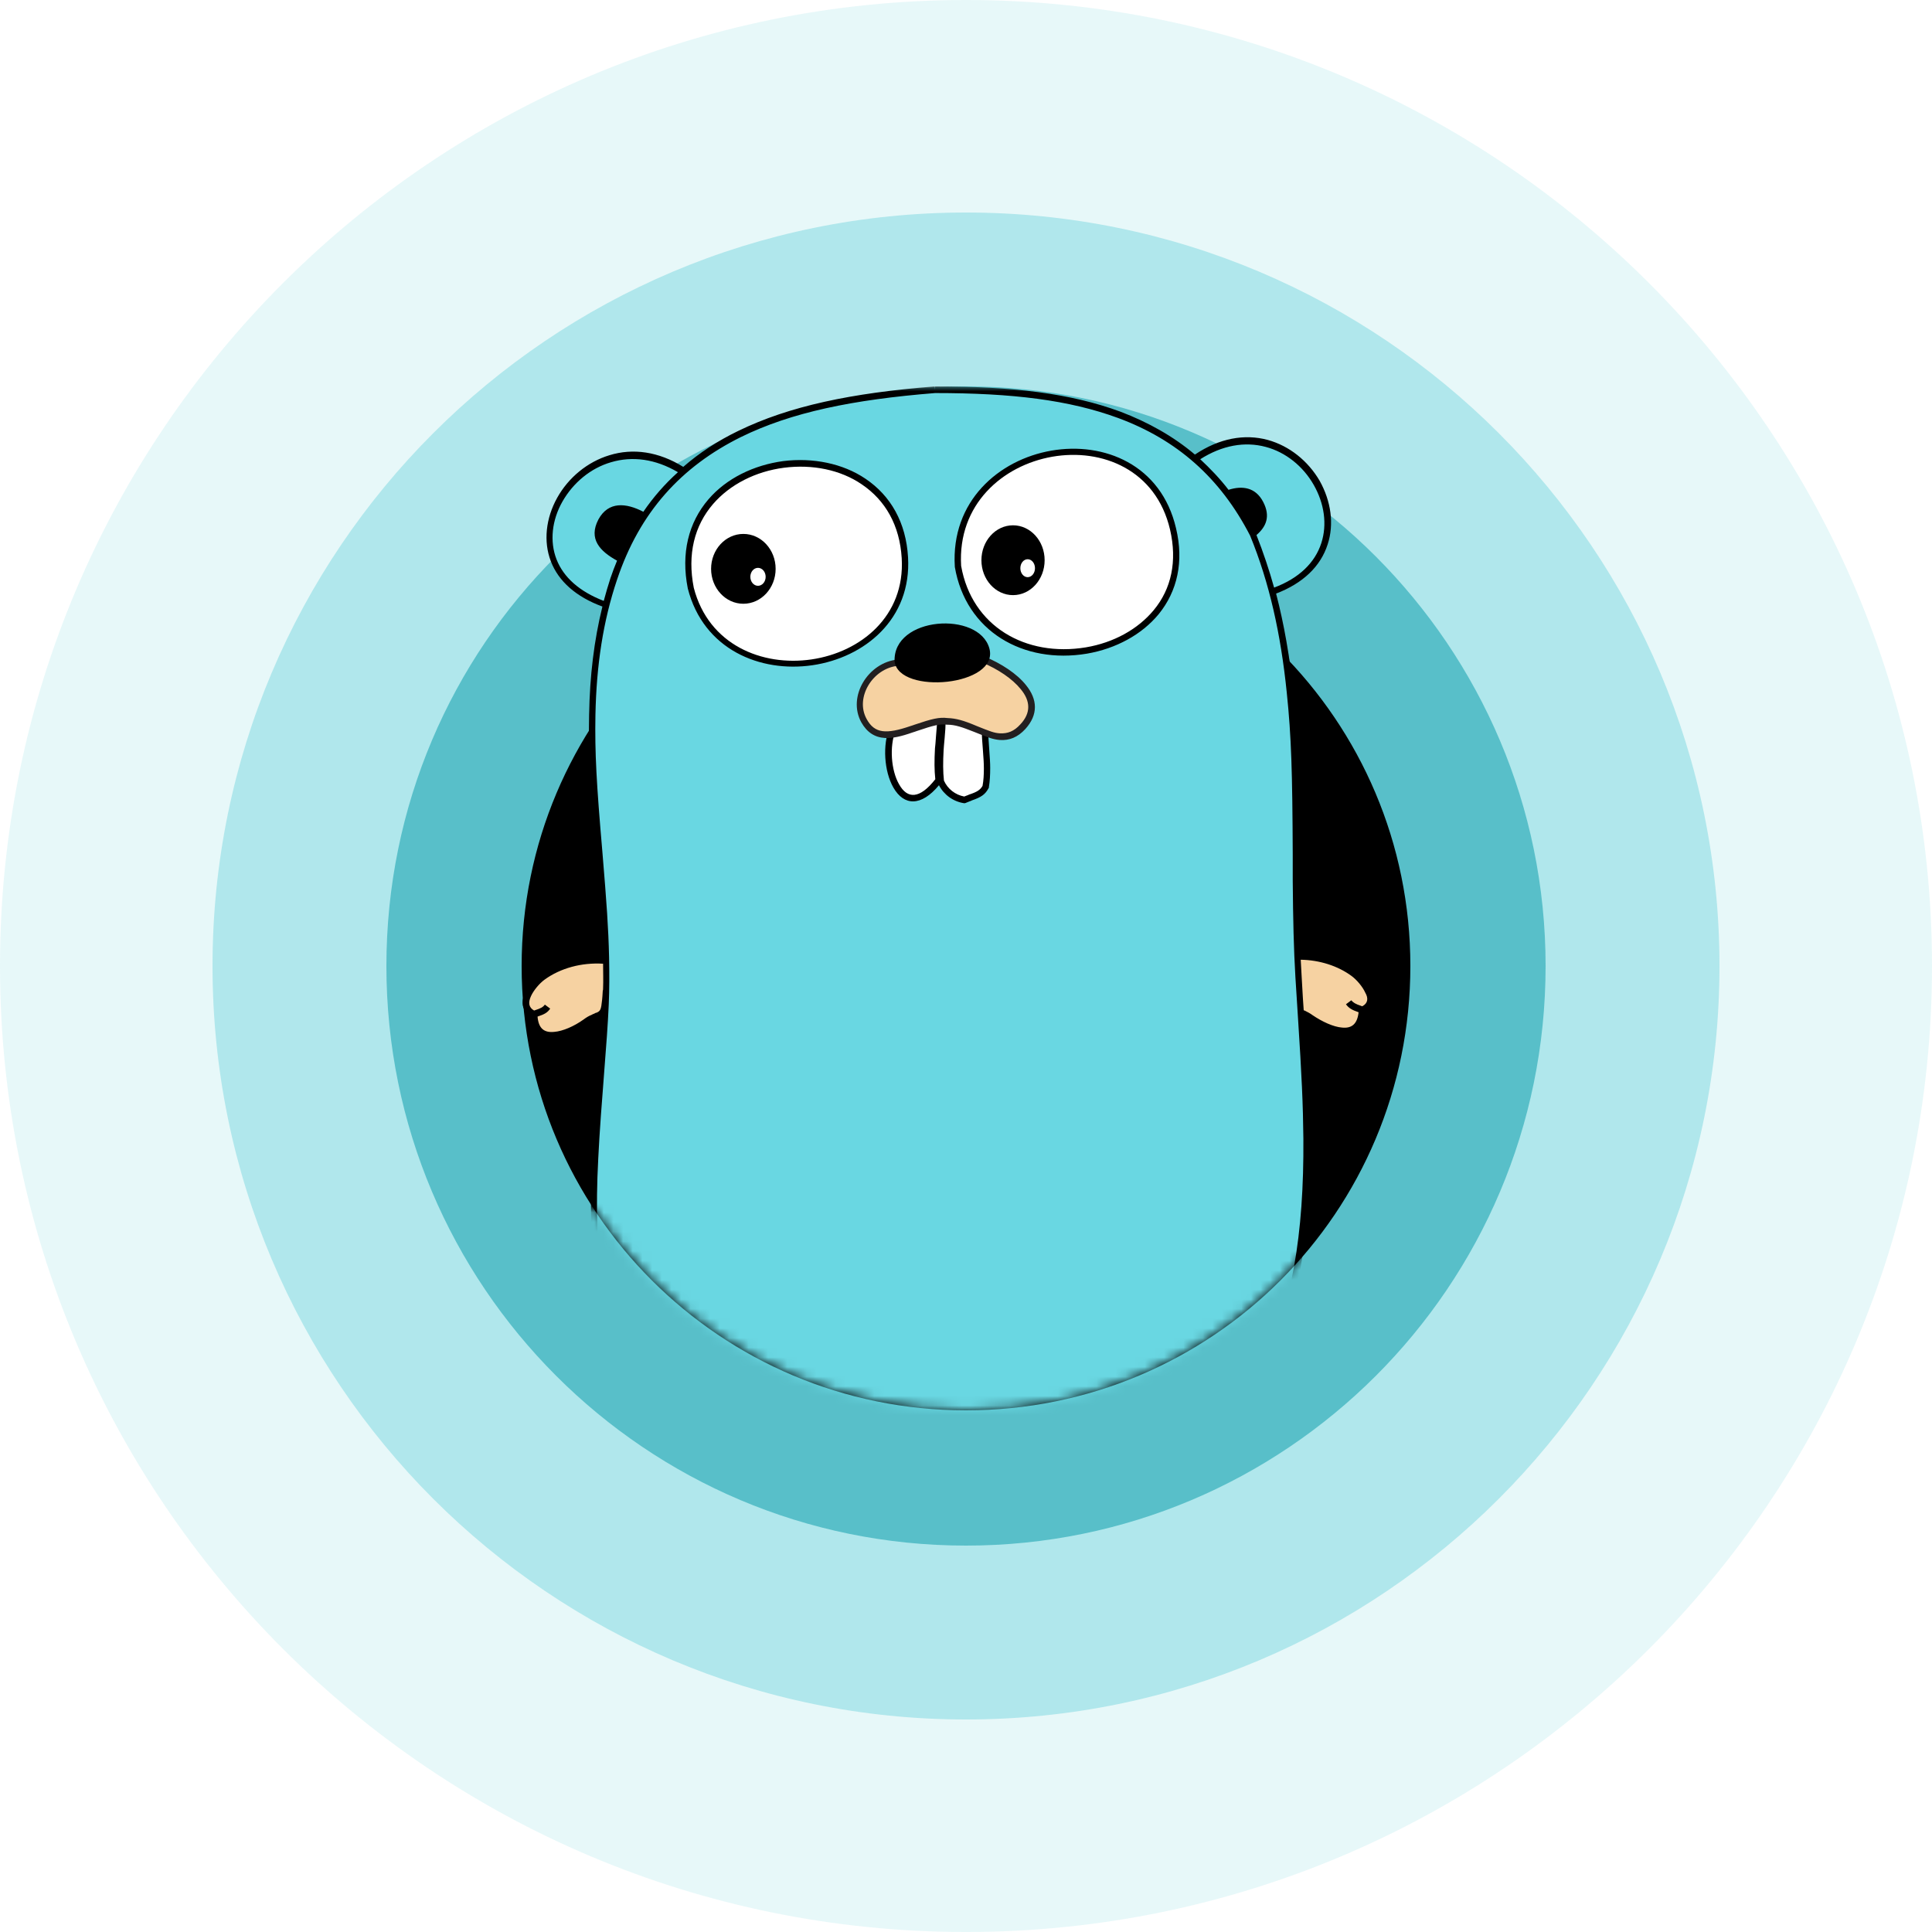 <svg width="200" height="200" viewBox="0 0 200 200" fill="none" xmlns="http://www.w3.org/2000/svg">
<rect width="200" height="200" fill="white"/>
<path opacity="0.1" d="M100 0C44.8 0 0 44.8 0 100C0 155.2 44.8 200 100 200C155.2 200 200 155.2 200 100C200 44.8 155.2 0 100 0Z" fill="#0DB4C5"/>
<path opacity="0.25" d="M178 100C178 56.921 143.079 22 100 22C56.921 22 22 56.921 22 100C22 143.079 56.921 178 100 178C143.079 178 178 143.079 178 100Z" fill="#0DB4C5"/>
<path opacity="0.5" d="M100 40C66.914 40 40 66.813 40 100C40 133.086 66.813 160 100 160C133.086 160 160 133.187 160 100C160 66.914 133.086 40 100 40Z" fill="#0098A7"/>
<path d="M146 100C146 74.534 125.366 54 100 54C74.534 54 54 74.635 54 100C54 125.466 74.635 146 100 146C125.466 146 146 125.466 146 100Z" fill="black"/>
<mask id="mask0" mask-type="alpha" maskUnits="userSpaceOnUse" x="54" y="54" width="92" height="92">
<path d="M146 100C146 125.405 125.405 146 100 146C74.595 146 54 125.405 54 100C54 74.595 74.595 54 100 54C125.405 54 146 74.595 146 100Z" fill="#C4C4C4"/>
</mask>
<g mask="url(#mask0)">
<path d="M55.233 104.961C55.406 108.507 58.953 106.855 60.537 105.753C62.052 104.686 62.5 105.581 62.638 103.515C62.741 102.139 62.879 100.796 62.81 99.419C60.502 99.212 58.023 99.763 56.128 101.14C55.13 101.829 53.339 104.101 55.233 104.961H55.233ZM125.937 148.545C128.657 150.231 133.651 155.327 129.553 157.805C125.626 161.386 123.423 153.846 119.979 152.813C121.459 150.782 123.319 148.923 125.937 148.545ZM77.24 154.294C74.037 154.776 72.246 157.667 69.56 159.148C67.046 160.628 66.082 158.666 65.875 158.253C65.496 158.081 65.53 158.425 64.91 157.805C62.569 154.122 67.321 151.437 69.801 149.612C73.245 148.923 75.415 151.918 77.24 154.294ZM141.055 104.514C140.883 108.06 137.336 106.407 135.752 105.306C134.236 104.238 133.789 105.134 133.651 103.068C133.547 101.691 133.41 100.348 133.479 98.971C135.786 98.765 138.266 99.316 140.16 100.693C141.124 101.381 142.95 103.653 141.055 104.514Z" fill="#F6D2A2"/>
<path d="M131.653 61.275C143.948 56.937 134.34 40.103 123.629 47.539C116.603 41.514 106.926 40.413 96.766 40.413C86.814 41.205 77.343 43.03 70.731 48.813C60.054 41.927 50.205 58.452 62.741 62.618C59.228 76.25 63.222 90.158 62.671 104.032C62.155 116.494 58.883 133.19 65.805 144.379C71.695 153.949 84.368 157.358 94.803 157.737C108.131 158.218 124.283 154.948 130.758 142.038C136.957 129.748 135.235 114.429 134.443 101.175C133.651 87.783 135.131 74.185 131.653 61.275L131.653 61.275Z" fill="#69D7E2"/>
<path d="M141.985 102.414C141.641 101.691 140.986 100.865 140.367 100.417C138.782 99.281 136.75 98.661 134.649 98.593C134.581 96.458 134.512 94.117 134.512 91.157V88.471C134.477 80.003 134.374 76.285 133.892 71.637C133.513 67.988 132.927 64.614 132.101 61.447C134.891 60.38 136.716 58.624 137.439 56.352C138.128 54.252 137.784 51.877 136.613 49.777C135.407 47.711 133.479 46.162 131.24 45.542C128.829 44.888 126.212 45.37 123.698 47.057C121.459 45.164 118.877 43.718 115.984 42.616C110.852 40.723 104.894 40 96.801 40V40.344L96.766 40C88.122 40.688 81.717 42.031 76.413 44.613C74.278 45.646 72.384 46.885 70.731 48.331C68.182 46.748 65.53 46.369 63.085 47.126C60.812 47.815 58.849 49.433 57.678 51.533C56.507 53.633 56.232 56.043 57.024 58.108C57.816 60.174 59.641 61.792 62.362 62.79C61.501 66.267 61.053 69.951 60.985 74.013C60.916 77.972 61.088 81.139 61.708 88.299C62.155 93.636 62.327 96.08 62.397 99.041C60.055 98.937 57.713 99.557 55.956 100.831C55.336 101.278 54.648 102.07 54.338 102.827C53.89 103.792 54.062 104.652 54.958 105.168C55.095 106.821 56.025 107.578 57.437 107.44C58.47 107.337 59.71 106.786 60.778 106.029C61.003 105.866 61.246 105.727 61.501 105.616C61.605 105.581 61.673 105.547 61.777 105.512C61.777 105.512 61.983 105.444 62.052 105.409C62.155 105.375 62.259 105.34 62.327 105.271C62.259 106.89 62.121 108.576 61.811 112.432C61.467 116.77 61.294 119.145 61.226 121.796C60.916 131.642 62.087 138.802 65.599 144.483C66.701 146.273 68.044 147.856 69.629 149.302C69.319 149.509 68.01 150.473 67.597 150.783C66.15 151.884 65.152 152.814 64.566 153.846C63.809 155.189 63.809 156.532 64.669 157.943L64.704 157.978L64.739 158.012C65.117 158.391 65.324 158.494 65.6 158.494H65.702C65.737 158.563 65.771 158.597 65.806 158.666C65.909 158.838 66.012 158.976 66.116 159.114C66.977 160.112 68.182 160.353 69.8 159.389C70.661 158.942 71.281 158.425 72.59 157.324L72.659 157.254C74.76 155.465 75.793 154.811 77.343 154.569L77.894 154.466C78.1 154.57 78.307 154.639 78.548 154.742C83.438 156.704 89.121 157.771 94.872 157.978C102.311 158.253 109.474 157.324 115.535 155.12C117.154 154.535 118.67 153.846 120.116 153.089C121.012 153.433 121.769 154.156 123.216 155.843C123.284 155.912 123.284 155.912 123.319 155.981C123.388 156.05 123.388 156.085 123.422 156.119C123.491 156.222 123.594 156.291 123.663 156.394C124.8 157.737 125.558 158.391 126.419 158.77C127.555 159.251 128.657 159.01 129.793 157.978C131.791 156.738 131.929 154.811 130.62 152.607C129.69 151.058 128.071 149.44 126.556 148.407C128.347 146.652 129.897 144.552 131.102 142.176C134.408 135.566 135.683 127.855 135.614 117.94C135.579 114.429 135.441 111.365 135.063 105.512V105.341C135.235 105.409 135.407 105.513 135.579 105.65C136.647 106.373 137.887 106.958 138.92 107.062C140.332 107.2 141.262 106.442 141.399 104.79C142.26 104.239 142.432 103.378 141.985 102.414L141.985 102.414ZM131.034 46.265C133.1 46.816 134.891 48.262 135.993 50.19C137.095 52.118 137.405 54.287 136.785 56.214C136.131 58.245 134.478 59.864 131.895 60.828C131.38 58.984 130.77 57.169 130.07 55.388C131.068 54.528 131.55 53.46 130.758 51.946C129.966 50.431 128.589 50.259 127.176 50.706C126.281 49.536 125.282 48.503 124.249 47.539C126.522 46.093 128.864 45.68 131.034 46.265ZM57.61 57.901C56.887 56.042 57.128 53.839 58.23 51.911C59.332 49.983 61.123 48.469 63.258 47.849C65.462 47.195 67.838 47.504 70.18 48.882C68.826 50.099 67.623 51.474 66.598 52.978C64.807 52.049 62.982 51.877 61.949 53.77C60.882 55.801 62.121 57.075 63.878 58.039C63.637 58.624 63.395 59.244 63.189 59.864C62.948 60.621 62.707 61.413 62.5 62.204C59.986 61.24 58.333 59.76 57.61 57.901ZM61.777 104.824C61.742 104.824 61.536 104.893 61.536 104.927C61.433 104.961 61.329 104.996 61.226 105.065C60.95 105.168 60.675 105.34 60.4 105.547C59.435 106.235 58.264 106.752 57.369 106.82C56.336 106.924 55.75 106.476 55.647 105.237C56.37 104.996 56.68 104.824 56.955 104.411L56.404 103.998C56.198 104.273 55.991 104.376 55.371 104.583C55.337 104.583 55.337 104.583 55.302 104.617C54.751 104.307 54.648 103.825 54.958 103.137C55.234 102.517 55.853 101.794 56.37 101.416C58.023 100.211 60.227 99.626 62.431 99.763C62.431 100.624 62.466 101.484 62.431 102.31C62.431 102.414 62.431 102.483 62.397 102.586C62.362 103.068 62.362 103.275 62.328 103.516C62.225 104.514 62.156 104.651 61.777 104.824ZM72.177 156.772L72.108 156.841C70.834 157.943 70.214 158.39 69.422 158.838C68.114 159.63 67.218 159.458 66.598 158.7C66.495 158.597 66.426 158.459 66.357 158.356C66.323 158.321 66.288 158.253 66.254 158.218V158.184C66.323 157.564 66.564 157.117 67.184 156.153C67.219 156.118 67.219 156.118 67.219 156.084C67.597 155.533 67.769 155.223 67.942 154.845L67.322 154.569C67.184 154.879 67.012 155.155 66.667 155.705C66.632 155.74 66.632 155.74 66.632 155.774C66.013 156.669 65.737 157.22 65.6 157.84H65.565H65.462C65.392 157.805 65.289 157.736 65.152 157.599C63.809 155.464 64.876 153.64 67.907 151.367C68.285 151.092 69.56 150.197 69.904 149.922C69.973 149.922 70.042 149.887 70.111 149.853C71.97 151.437 74.14 152.813 76.551 153.949C76.551 153.984 76.586 154.019 76.62 154.053C75.208 154.397 74.106 155.12 72.177 156.772H72.177ZM130.001 153.02C131.068 154.81 131.034 156.256 129.691 157.254C129.588 157.048 129.518 156.807 129.381 156.463C129.381 156.428 129.381 156.428 129.346 156.394C128.864 155.085 128.554 154.535 127.969 153.915L127.487 154.397C128.003 154.879 128.244 155.395 128.726 156.6C128.726 156.635 128.726 156.635 128.761 156.669C128.933 157.117 129.036 157.392 129.14 157.633C128.244 158.39 127.452 158.528 126.626 158.15C125.902 157.84 125.214 157.185 124.111 155.946C124.043 155.877 123.974 155.774 123.905 155.671C123.87 155.636 123.836 155.602 123.801 155.533C123.733 155.464 123.733 155.464 123.698 155.395C122.424 153.915 121.666 153.123 120.84 152.676C122.769 151.574 124.491 150.335 126.04 148.889C127.487 149.956 129.105 151.54 130.001 153.02ZM130.483 141.866C127.521 147.822 122.286 152.022 115.261 154.569C109.268 156.738 102.174 157.633 94.838 157.358C82.199 156.91 71.248 152.504 66.116 144.173C62.672 138.63 61.536 131.573 61.846 121.865C61.949 119.214 62.087 116.838 62.431 112.501C62.81 107.612 62.913 106.201 63.017 103.998C63.086 102.414 63.086 100.796 63.051 99.075C62.982 96.045 62.81 93.635 62.362 88.23C61.742 81.07 61.57 77.937 61.639 74.012C61.743 68.849 62.431 64.304 63.878 60.002C66.219 53.012 70.524 48.296 76.723 45.232C81.923 42.685 88.226 41.377 96.801 40.688C104.826 40.688 110.68 41.411 115.743 43.27C121.804 45.508 126.315 49.432 129.415 55.457C131.412 60.345 132.583 65.613 133.203 71.671C133.685 76.285 133.789 80.003 133.823 88.437V91.122C133.858 95.288 133.926 98.214 134.099 101.14C134.168 102.276 134.202 102.758 134.374 105.478C134.753 111.33 134.891 114.36 134.925 117.871C134.994 127.751 133.754 135.359 130.482 141.866H130.483ZM141.021 104.17C140.986 104.17 140.952 104.135 140.918 104.135C140.298 103.929 140.091 103.791 139.885 103.55L139.333 103.963C139.644 104.376 139.953 104.548 140.642 104.789C140.504 106.029 139.919 106.476 138.921 106.373C138.025 106.304 136.854 105.753 135.89 105.099C135.614 104.893 135.339 104.755 135.063 104.617C135.029 104.617 134.994 104.583 134.96 104.583C134.822 102.689 134.822 102.207 134.753 101.209L134.65 99.35C136.579 99.384 138.473 99.97 139.919 101.037C140.436 101.416 141.056 102.139 141.331 102.758C141.675 103.343 141.607 103.86 141.021 104.17Z" fill="black"/>
<path d="M101.988 75.916C102.022 77.672 102.367 79.6 102.057 81.459C101.574 82.354 100.679 82.457 99.887 82.801C98.785 82.629 97.855 81.906 97.407 80.874C97.132 78.774 97.476 76.777 97.58 74.677C97.58 74.608 98.888 74.711 100.059 75.056C101.058 75.365 101.988 75.882 101.988 75.916ZM92.242 76.054C91.277 79.703 93.516 85.659 97.201 80.77C96.925 78.704 97.235 76.708 97.338 74.677C97.373 74.505 92.276 75.813 92.242 76.054Z" fill="white"/>
<path d="M102.401 77.534C102.332 76.501 102.298 76.088 102.298 75.572V75.331L102.057 75.262L97.717 73.92V73.678L97.27 73.782H97.235V73.816L92.345 75.056L92.173 75.09L92.104 75.262C91.346 77.087 91.518 79.841 92.483 81.528C93.585 83.456 95.375 83.49 97.201 81.287C97.455 81.777 97.822 82.201 98.27 82.524C98.719 82.847 99.237 83.06 99.783 83.146H99.887L99.99 83.111C100.128 83.042 100.266 83.008 100.507 82.905C100.542 82.905 100.542 82.905 100.576 82.87C101.574 82.526 101.988 82.25 102.332 81.597L102.367 81.562V81.493C102.47 80.874 102.504 80.219 102.504 79.497C102.504 78.98 102.47 78.498 102.401 77.534ZM96.891 76.26C96.856 76.88 96.822 77.121 96.788 77.465C96.719 78.739 96.719 79.703 96.822 80.667C95.203 82.733 93.929 82.733 93.068 81.183C92.242 79.737 92.069 77.293 92.689 75.675L97.028 74.573C96.994 75.021 96.96 75.469 96.891 76.26ZM101.712 81.356C101.471 81.769 101.161 81.975 100.335 82.251C100.3 82.251 100.3 82.251 100.266 82.285C100.059 82.354 99.921 82.422 99.818 82.457C98.888 82.285 98.096 81.665 97.717 80.805C97.614 79.875 97.614 78.911 97.683 77.638C97.717 77.293 97.717 77.052 97.786 76.433C97.855 75.641 97.889 75.159 97.889 74.711L101.643 75.847C101.643 76.295 101.678 76.708 101.747 77.603C101.816 78.533 101.85 79.014 101.85 79.565C101.85 80.219 101.815 80.805 101.712 81.356Z" fill="black"/>
<path d="M71.511 60.918C74.679 73.242 94.413 70.075 93.655 57.716C92.76 42.913 68.48 45.77 71.51 60.918" fill="white"/>
<path d="M94 57.681C93.793 54.101 92.209 51.313 89.591 49.557C87.249 47.973 84.15 47.354 81.085 47.732C78.02 48.146 75.196 49.523 73.336 51.692C71.27 54.101 70.478 57.269 71.201 60.918L71.511 60.849L71.201 60.918C74.438 73.586 94.757 70.522 94 57.681ZM71.821 60.849C71.132 57.372 71.89 54.411 73.818 52.174C75.575 50.142 78.227 48.8 81.154 48.421C84.081 48.043 87.008 48.628 89.213 50.142C91.658 51.795 93.139 54.377 93.345 57.785C94.068 69.8 74.886 72.692 71.821 60.849H71.821Z" fill="black"/>
<path d="M76.952 62.501C78.797 62.501 80.293 60.883 80.293 58.887C80.293 56.89 78.797 55.272 76.952 55.272C75.108 55.272 73.612 56.89 73.612 58.887C73.612 60.883 75.108 62.501 76.952 62.501Z" fill="black"/>
<path d="M78.467 60.642C78.905 60.642 79.26 60.226 79.26 59.713C79.26 59.199 78.905 58.783 78.467 58.783C78.03 58.783 77.675 59.199 77.675 59.713C77.675 60.226 78.03 60.642 78.467 60.642Z" fill="white"/>
<path d="M99.186 58.614C101.631 72.763 124.774 69.01 121.433 54.758C118.437 41.951 98.359 45.497 99.186 58.614Z" fill="white"/>
<path d="M121.743 54.689C118.678 41.504 98.015 45.118 98.842 58.648V58.682C99.978 65.361 105.936 68.769 112.514 67.667C115.51 67.151 118.196 65.705 119.952 63.571C121.881 61.195 122.569 58.131 121.743 54.689ZM119.436 63.157C117.783 65.154 115.269 66.531 112.41 67.013C106.177 68.046 100.598 64.844 99.496 58.579C98.738 45.841 118.23 42.433 121.123 54.826C121.881 58.097 121.261 60.954 119.436 63.157Z" fill="black"/>
<path d="M104.868 61.608C106.675 61.608 108.14 59.99 108.14 57.994C108.14 55.998 106.675 54.379 104.868 54.379C103.061 54.379 101.596 55.998 101.596 57.994C101.596 59.99 103.061 61.608 104.868 61.608Z" fill="black"/>
<path d="M106.383 59.749C106.802 59.749 107.141 59.333 107.141 58.82C107.141 58.307 106.802 57.891 106.383 57.891C105.965 57.891 105.626 58.307 105.626 58.82C105.626 59.333 105.965 59.749 106.383 59.749Z" fill="white"/>
<path d="M92.953 68.617C90.232 68.858 88.028 72.059 89.44 74.607C91.299 77.981 95.466 74.297 98.049 74.641C101.046 74.71 103.491 77.808 105.867 75.192C108.519 72.3 104.731 69.477 101.734 68.238L92.953 68.617Z" fill="#F6D2A2"/>
<path d="M106.212 70.923C105.282 69.753 103.663 68.686 101.907 67.962L101.838 67.928H101.769L92.953 68.272C89.887 68.548 87.684 72.094 89.164 74.779C89.75 75.812 90.542 76.328 91.609 76.397C92.401 76.431 93.228 76.259 94.502 75.812C94.606 75.777 94.743 75.743 94.915 75.674C96.638 75.089 97.326 74.917 98.015 75.02H98.05C98.876 75.02 99.565 75.261 100.874 75.777C102.32 76.362 102.768 76.535 103.491 76.603C104.49 76.672 105.351 76.328 106.143 75.468C107.486 73.987 107.417 72.403 106.212 70.923ZM105.626 74.986C104.972 75.709 104.317 75.95 103.525 75.915C102.905 75.881 102.492 75.709 101.115 75.158C99.737 74.573 98.98 74.366 98.084 74.332C97.223 74.228 96.5 74.4 94.674 75.02C94.502 75.089 94.365 75.123 94.261 75.158C91.747 76.018 90.542 75.949 89.715 74.435C88.475 72.197 90.37 69.168 92.953 68.927L101.666 68.582C103.319 69.271 104.8 70.269 105.661 71.337C106.694 72.576 106.728 73.815 105.626 74.986Z" fill="#231F20"/>
<path d="M102.423 67.136C101.356 63.212 92.402 63.797 92.608 68.479C93.056 71.956 103.457 71.026 102.423 67.136Z" fill="black"/>
</g>
<mask id="mask1" mask-type="alpha" maskUnits="userSpaceOnUse" x="40" y="40" width="120" height="85">
<rect x="40" y="40" width="120" height="85" fill="#C4C4C4"/>
</mask>
<g mask="url(#mask1)">
<path d="M55.233 104.961C55.406 108.507 58.953 106.855 60.537 105.753C62.052 104.686 62.5 105.581 62.638 103.515C62.741 102.139 62.879 100.796 62.81 99.419C60.502 99.212 58.023 99.763 56.128 101.14C55.13 101.829 53.339 104.101 55.233 104.961H55.233ZM125.937 148.545C128.657 150.231 133.651 155.327 129.553 157.805C125.626 161.386 123.423 153.846 119.979 152.813C121.459 150.782 123.319 148.923 125.937 148.545ZM77.24 154.294C74.037 154.776 72.246 157.667 69.56 159.148C67.046 160.628 66.082 158.666 65.875 158.253C65.496 158.081 65.53 158.425 64.91 157.805C62.569 154.122 67.321 151.437 69.801 149.612C73.245 148.923 75.415 151.918 77.24 154.294ZM141.055 104.514C140.883 108.06 137.336 106.407 135.752 105.306C134.236 104.238 133.789 105.134 133.651 103.068C133.547 101.691 133.41 100.348 133.479 98.971C135.786 98.765 138.266 99.316 140.16 100.693C141.124 101.381 142.95 103.653 141.055 104.514Z" fill="#F6D2A2"/>
<path d="M131.653 61.275C143.948 56.937 134.34 40.103 123.629 47.539C116.603 41.514 106.926 40.413 96.766 40.413C86.814 41.205 77.343 43.03 70.731 48.813C60.054 41.927 50.205 58.452 62.741 62.618C59.228 76.25 63.222 90.158 62.671 104.032C62.155 116.494 58.883 133.19 65.805 144.379C71.695 153.949 84.368 157.358 94.803 157.737C108.131 158.218 124.283 154.948 130.758 142.038C136.957 129.748 135.235 114.429 134.443 101.175C133.651 87.783 135.131 74.185 131.653 61.275L131.653 61.275Z" fill="#69D7E2"/>
<path d="M141.985 102.414C141.641 101.691 140.986 100.865 140.367 100.417C138.782 99.281 136.75 98.661 134.649 98.593C134.581 96.458 134.512 94.117 134.512 91.157V88.471C134.477 80.003 134.374 76.285 133.892 71.637C133.513 67.988 132.927 64.614 132.101 61.447C134.891 60.38 136.716 58.624 137.439 56.352C138.128 54.252 137.784 51.877 136.613 49.777C135.407 47.711 133.479 46.162 131.24 45.542C128.829 44.888 126.212 45.37 123.698 47.057C121.459 45.164 118.877 43.718 115.984 42.616C110.852 40.723 104.894 40 96.801 40V40.344L96.766 40C88.122 40.688 81.717 42.031 76.413 44.613C74.278 45.646 72.384 46.885 70.731 48.331C68.182 46.748 65.53 46.369 63.085 47.126C60.812 47.815 58.849 49.433 57.678 51.533C56.507 53.633 56.232 56.043 57.024 58.108C57.816 60.174 59.641 61.792 62.362 62.79C61.501 66.267 61.053 69.951 60.985 74.013C60.916 77.972 61.088 81.139 61.708 88.299C62.155 93.636 62.327 96.08 62.397 99.041C60.055 98.937 57.713 99.557 55.956 100.831C55.336 101.278 54.648 102.07 54.338 102.827C53.89 103.792 54.062 104.652 54.958 105.168C55.095 106.821 56.025 107.578 57.437 107.44C58.47 107.337 59.71 106.786 60.778 106.029C61.003 105.866 61.246 105.727 61.501 105.616C61.605 105.581 61.673 105.547 61.777 105.512C61.777 105.512 61.983 105.444 62.052 105.409C62.155 105.375 62.259 105.34 62.327 105.271C62.259 106.89 62.121 108.576 61.811 112.432C61.467 116.77 61.294 119.145 61.226 121.796C60.916 131.642 62.087 138.802 65.599 144.483C66.701 146.273 68.044 147.856 69.629 149.302C69.319 149.509 68.01 150.473 67.597 150.783C66.15 151.884 65.152 152.814 64.566 153.846C63.809 155.189 63.809 156.532 64.669 157.943L64.704 157.978L64.739 158.012C65.117 158.391 65.324 158.494 65.6 158.494H65.702C65.737 158.563 65.771 158.597 65.806 158.666C65.909 158.838 66.012 158.976 66.116 159.114C66.977 160.112 68.182 160.353 69.8 159.389C70.661 158.942 71.281 158.425 72.59 157.324L72.659 157.254C74.76 155.465 75.793 154.811 77.343 154.569L77.894 154.466C78.1 154.57 78.307 154.639 78.548 154.742C83.438 156.704 89.121 157.771 94.872 157.978C102.311 158.253 109.474 157.324 115.535 155.12C117.154 154.535 118.67 153.846 120.116 153.089C121.012 153.433 121.769 154.156 123.216 155.843C123.284 155.912 123.284 155.912 123.319 155.981C123.388 156.05 123.388 156.085 123.422 156.119C123.491 156.222 123.594 156.291 123.663 156.394C124.8 157.737 125.558 158.391 126.419 158.77C127.555 159.251 128.657 159.01 129.793 157.978C131.791 156.738 131.929 154.811 130.62 152.607C129.69 151.058 128.071 149.44 126.556 148.407C128.347 146.652 129.897 144.552 131.102 142.176C134.408 135.566 135.683 127.855 135.614 117.94C135.579 114.429 135.441 111.365 135.063 105.512V105.341C135.235 105.409 135.407 105.513 135.579 105.65C136.647 106.373 137.887 106.958 138.92 107.062C140.332 107.2 141.262 106.442 141.399 104.79C142.26 104.239 142.432 103.378 141.985 102.414L141.985 102.414ZM131.034 46.265C133.1 46.816 134.891 48.262 135.993 50.19C137.095 52.118 137.405 54.287 136.785 56.214C136.131 58.245 134.478 59.864 131.895 60.828C131.38 58.984 130.77 57.169 130.07 55.388C131.068 54.528 131.55 53.46 130.758 51.946C129.966 50.431 128.589 50.259 127.176 50.706C126.281 49.536 125.282 48.503 124.249 47.539C126.522 46.093 128.864 45.68 131.034 46.265ZM57.61 57.901C56.887 56.042 57.128 53.839 58.23 51.911C59.332 49.983 61.123 48.469 63.258 47.849C65.462 47.195 67.838 47.504 70.18 48.882C68.826 50.099 67.623 51.474 66.598 52.978C64.807 52.049 62.982 51.877 61.949 53.77C60.882 55.801 62.121 57.075 63.878 58.039C63.637 58.624 63.395 59.244 63.189 59.864C62.948 60.621 62.707 61.413 62.5 62.204C59.986 61.24 58.333 59.76 57.61 57.901ZM61.777 104.824C61.742 104.824 61.536 104.893 61.536 104.927C61.433 104.961 61.329 104.996 61.226 105.065C60.95 105.168 60.675 105.34 60.4 105.547C59.435 106.235 58.264 106.752 57.369 106.82C56.336 106.924 55.75 106.476 55.647 105.237C56.37 104.996 56.68 104.824 56.955 104.411L56.404 103.998C56.198 104.273 55.991 104.376 55.371 104.583C55.337 104.583 55.337 104.583 55.302 104.617C54.751 104.307 54.648 103.825 54.958 103.137C55.234 102.517 55.853 101.794 56.37 101.416C58.023 100.211 60.227 99.626 62.431 99.763C62.431 100.624 62.466 101.484 62.431 102.31C62.431 102.414 62.431 102.483 62.397 102.586C62.362 103.068 62.362 103.275 62.328 103.516C62.225 104.514 62.156 104.651 61.777 104.824ZM72.177 156.772L72.108 156.841C70.834 157.943 70.214 158.39 69.422 158.838C68.114 159.63 67.218 159.458 66.598 158.7C66.495 158.597 66.426 158.459 66.357 158.356C66.323 158.321 66.288 158.253 66.254 158.218V158.184C66.323 157.564 66.564 157.117 67.184 156.153C67.219 156.118 67.219 156.118 67.219 156.084C67.597 155.533 67.769 155.223 67.942 154.845L67.322 154.569C67.184 154.879 67.012 155.155 66.667 155.705C66.632 155.74 66.632 155.74 66.632 155.774C66.013 156.669 65.737 157.22 65.6 157.84H65.565H65.462C65.392 157.805 65.289 157.736 65.152 157.599C63.809 155.464 64.876 153.64 67.907 151.367C68.285 151.092 69.56 150.197 69.904 149.922C69.973 149.922 70.042 149.887 70.111 149.853C71.97 151.437 74.14 152.813 76.551 153.949C76.551 153.984 76.586 154.019 76.62 154.053C75.208 154.397 74.106 155.12 72.177 156.772H72.177ZM130.001 153.02C131.068 154.81 131.034 156.256 129.691 157.254C129.588 157.048 129.518 156.807 129.381 156.463C129.381 156.428 129.381 156.428 129.346 156.394C128.864 155.085 128.554 154.535 127.969 153.915L127.487 154.397C128.003 154.879 128.244 155.395 128.726 156.6C128.726 156.635 128.726 156.635 128.761 156.669C128.933 157.117 129.036 157.392 129.14 157.633C128.244 158.39 127.452 158.528 126.626 158.15C125.902 157.84 125.214 157.185 124.111 155.946C124.043 155.877 123.974 155.774 123.905 155.671C123.87 155.636 123.836 155.602 123.801 155.533C123.733 155.464 123.733 155.464 123.698 155.395C122.424 153.915 121.666 153.123 120.84 152.676C122.769 151.574 124.491 150.335 126.04 148.889C127.487 149.956 129.105 151.54 130.001 153.02ZM130.483 141.866C127.521 147.822 122.286 152.022 115.261 154.569C109.268 156.738 102.174 157.633 94.838 157.358C82.199 156.91 71.248 152.504 66.116 144.173C62.672 138.63 61.536 131.573 61.846 121.865C61.949 119.214 62.087 116.838 62.431 112.501C62.81 107.612 62.913 106.201 63.017 103.998C63.086 102.414 63.086 100.796 63.051 99.075C62.982 96.045 62.81 93.635 62.362 88.23C61.742 81.07 61.57 77.937 61.639 74.012C61.743 68.849 62.431 64.304 63.878 60.002C66.219 53.012 70.524 48.296 76.723 45.232C81.923 42.685 88.226 41.377 96.801 40.688C104.826 40.688 110.68 41.411 115.743 43.27C121.804 45.508 126.315 49.432 129.415 55.457C131.412 60.345 132.583 65.613 133.203 71.671C133.685 76.285 133.789 80.003 133.823 88.437V91.122C133.858 95.288 133.926 98.214 134.099 101.14C134.168 102.276 134.202 102.758 134.374 105.478C134.753 111.33 134.891 114.36 134.925 117.871C134.994 127.751 133.754 135.359 130.482 141.866H130.483ZM141.021 104.17C140.986 104.17 140.952 104.135 140.918 104.135C140.298 103.929 140.091 103.791 139.885 103.55L139.333 103.963C139.644 104.376 139.953 104.548 140.642 104.789C140.504 106.029 139.919 106.476 138.921 106.373C138.025 106.304 136.854 105.753 135.89 105.099C135.614 104.893 135.339 104.755 135.063 104.617C135.029 104.617 134.994 104.583 134.96 104.583C134.822 102.689 134.822 102.207 134.753 101.209L134.65 99.35C136.579 99.384 138.473 99.97 139.919 101.037C140.436 101.416 141.056 102.139 141.331 102.758C141.675 103.343 141.607 103.86 141.021 104.17Z" fill="black"/>
<path d="M101.988 75.916C102.022 77.672 102.367 79.6 102.057 81.459C101.574 82.354 100.679 82.457 99.887 82.801C98.785 82.629 97.855 81.906 97.407 80.874C97.132 78.774 97.476 76.777 97.58 74.677C97.58 74.608 98.888 74.711 100.059 75.056C101.058 75.365 101.988 75.882 101.988 75.916ZM92.242 76.054C91.277 79.703 93.516 85.659 97.201 80.77C96.925 78.704 97.235 76.708 97.338 74.677C97.373 74.505 92.276 75.813 92.242 76.054Z" fill="white"/>
<path d="M102.401 77.534C102.332 76.501 102.298 76.088 102.298 75.572V75.331L102.057 75.262L97.717 73.92V73.678L97.27 73.782H97.235V73.816L92.345 75.056L92.173 75.09L92.104 75.262C91.346 77.087 91.518 79.841 92.483 81.528C93.585 83.456 95.375 83.49 97.201 81.287C97.455 81.777 97.822 82.201 98.27 82.524C98.719 82.847 99.237 83.06 99.783 83.146H99.887L99.99 83.111C100.128 83.042 100.266 83.008 100.507 82.905C100.542 82.905 100.542 82.905 100.576 82.87C101.574 82.526 101.988 82.25 102.332 81.597L102.367 81.562V81.493C102.47 80.874 102.504 80.219 102.504 79.497C102.504 78.98 102.47 78.498 102.401 77.534ZM96.891 76.26C96.856 76.88 96.822 77.121 96.788 77.465C96.719 78.739 96.719 79.703 96.822 80.667C95.203 82.733 93.929 82.733 93.068 81.183C92.242 79.737 92.069 77.293 92.689 75.675L97.028 74.573C96.994 75.021 96.96 75.469 96.891 76.26ZM101.712 81.356C101.471 81.769 101.161 81.975 100.335 82.251C100.3 82.251 100.3 82.251 100.266 82.285C100.059 82.354 99.921 82.422 99.818 82.457C98.888 82.285 98.096 81.665 97.717 80.805C97.614 79.875 97.614 78.911 97.683 77.638C97.717 77.293 97.717 77.052 97.786 76.433C97.855 75.641 97.889 75.159 97.889 74.711L101.643 75.847C101.643 76.295 101.678 76.708 101.747 77.603C101.816 78.533 101.85 79.014 101.85 79.565C101.85 80.219 101.815 80.805 101.712 81.356Z" fill="black"/>
<path d="M71.511 60.918C74.679 73.242 94.413 70.075 93.655 57.716C92.76 42.913 68.48 45.77 71.51 60.918" fill="white"/>
<path d="M94 57.681C93.793 54.101 92.209 51.313 89.591 49.557C87.249 47.973 84.15 47.354 81.085 47.732C78.02 48.146 75.196 49.523 73.336 51.692C71.27 54.101 70.478 57.269 71.201 60.918L71.511 60.849L71.201 60.918C74.438 73.586 94.757 70.522 94 57.681ZM71.821 60.849C71.132 57.372 71.89 54.411 73.818 52.174C75.575 50.142 78.227 48.8 81.154 48.421C84.081 48.043 87.008 48.628 89.213 50.142C91.658 51.795 93.139 54.377 93.345 57.785C94.068 69.8 74.886 72.692 71.821 60.849H71.821Z" fill="black"/>
<path d="M76.952 62.501C78.797 62.501 80.293 60.883 80.293 58.887C80.293 56.89 78.797 55.272 76.952 55.272C75.108 55.272 73.612 56.89 73.612 58.887C73.612 60.883 75.108 62.501 76.952 62.501Z" fill="black"/>
<path d="M78.467 60.642C78.905 60.642 79.26 60.226 79.26 59.713C79.26 59.199 78.905 58.783 78.467 58.783C78.03 58.783 77.675 59.199 77.675 59.713C77.675 60.226 78.03 60.642 78.467 60.642Z" fill="white"/>
<path d="M99.186 58.614C101.631 72.763 124.774 69.01 121.433 54.758C118.437 41.951 98.359 45.497 99.186 58.614Z" fill="white"/>
<path d="M121.743 54.689C118.678 41.504 98.015 45.118 98.842 58.648V58.682C99.978 65.361 105.936 68.769 112.514 67.667C115.51 67.151 118.196 65.705 119.952 63.571C121.881 61.195 122.569 58.131 121.743 54.689ZM119.436 63.157C117.783 65.154 115.269 66.531 112.41 67.013C106.177 68.046 100.598 64.844 99.496 58.579C98.738 45.841 118.23 42.433 121.123 54.826C121.881 58.097 121.261 60.954 119.436 63.157Z" fill="black"/>
<path d="M104.868 61.608C106.675 61.608 108.14 59.99 108.14 57.994C108.14 55.998 106.675 54.379 104.868 54.379C103.061 54.379 101.596 55.998 101.596 57.994C101.596 59.99 103.061 61.608 104.868 61.608Z" fill="black"/>
<path d="M106.383 59.749C106.802 59.749 107.141 59.333 107.141 58.82C107.141 58.307 106.802 57.891 106.383 57.891C105.965 57.891 105.626 58.307 105.626 58.82C105.626 59.333 105.965 59.749 106.383 59.749Z" fill="white"/>
<path d="M92.953 68.617C90.232 68.858 88.028 72.059 89.44 74.607C91.299 77.981 95.466 74.297 98.049 74.641C101.046 74.71 103.491 77.808 105.867 75.192C108.519 72.3 104.731 69.477 101.734 68.238L92.953 68.617Z" fill="#F6D2A2"/>
<path d="M106.212 70.923C105.282 69.753 103.663 68.686 101.907 67.962L101.838 67.928H101.769L92.953 68.272C89.887 68.548 87.684 72.094 89.164 74.779C89.75 75.812 90.542 76.328 91.609 76.397C92.401 76.431 93.228 76.259 94.502 75.812C94.606 75.777 94.743 75.743 94.915 75.674C96.638 75.089 97.326 74.917 98.015 75.02H98.05C98.876 75.02 99.565 75.261 100.874 75.777C102.32 76.362 102.768 76.535 103.491 76.603C104.49 76.672 105.351 76.328 106.143 75.468C107.486 73.987 107.417 72.403 106.212 70.923ZM105.626 74.986C104.972 75.709 104.317 75.95 103.525 75.915C102.905 75.881 102.492 75.709 101.115 75.158C99.737 74.573 98.98 74.366 98.084 74.332C97.223 74.228 96.5 74.4 94.674 75.02C94.502 75.089 94.365 75.123 94.261 75.158C91.747 76.018 90.542 75.949 89.715 74.435C88.475 72.197 90.37 69.168 92.953 68.927L101.666 68.582C103.319 69.271 104.8 70.269 105.661 71.337C106.694 72.576 106.728 73.815 105.626 74.986Z" fill="#231F20"/>
<path d="M102.423 67.136C101.356 63.212 92.402 63.797 92.608 68.479C93.056 71.956 103.457 71.026 102.423 67.136Z" fill="black"/>
</g>
</svg>
